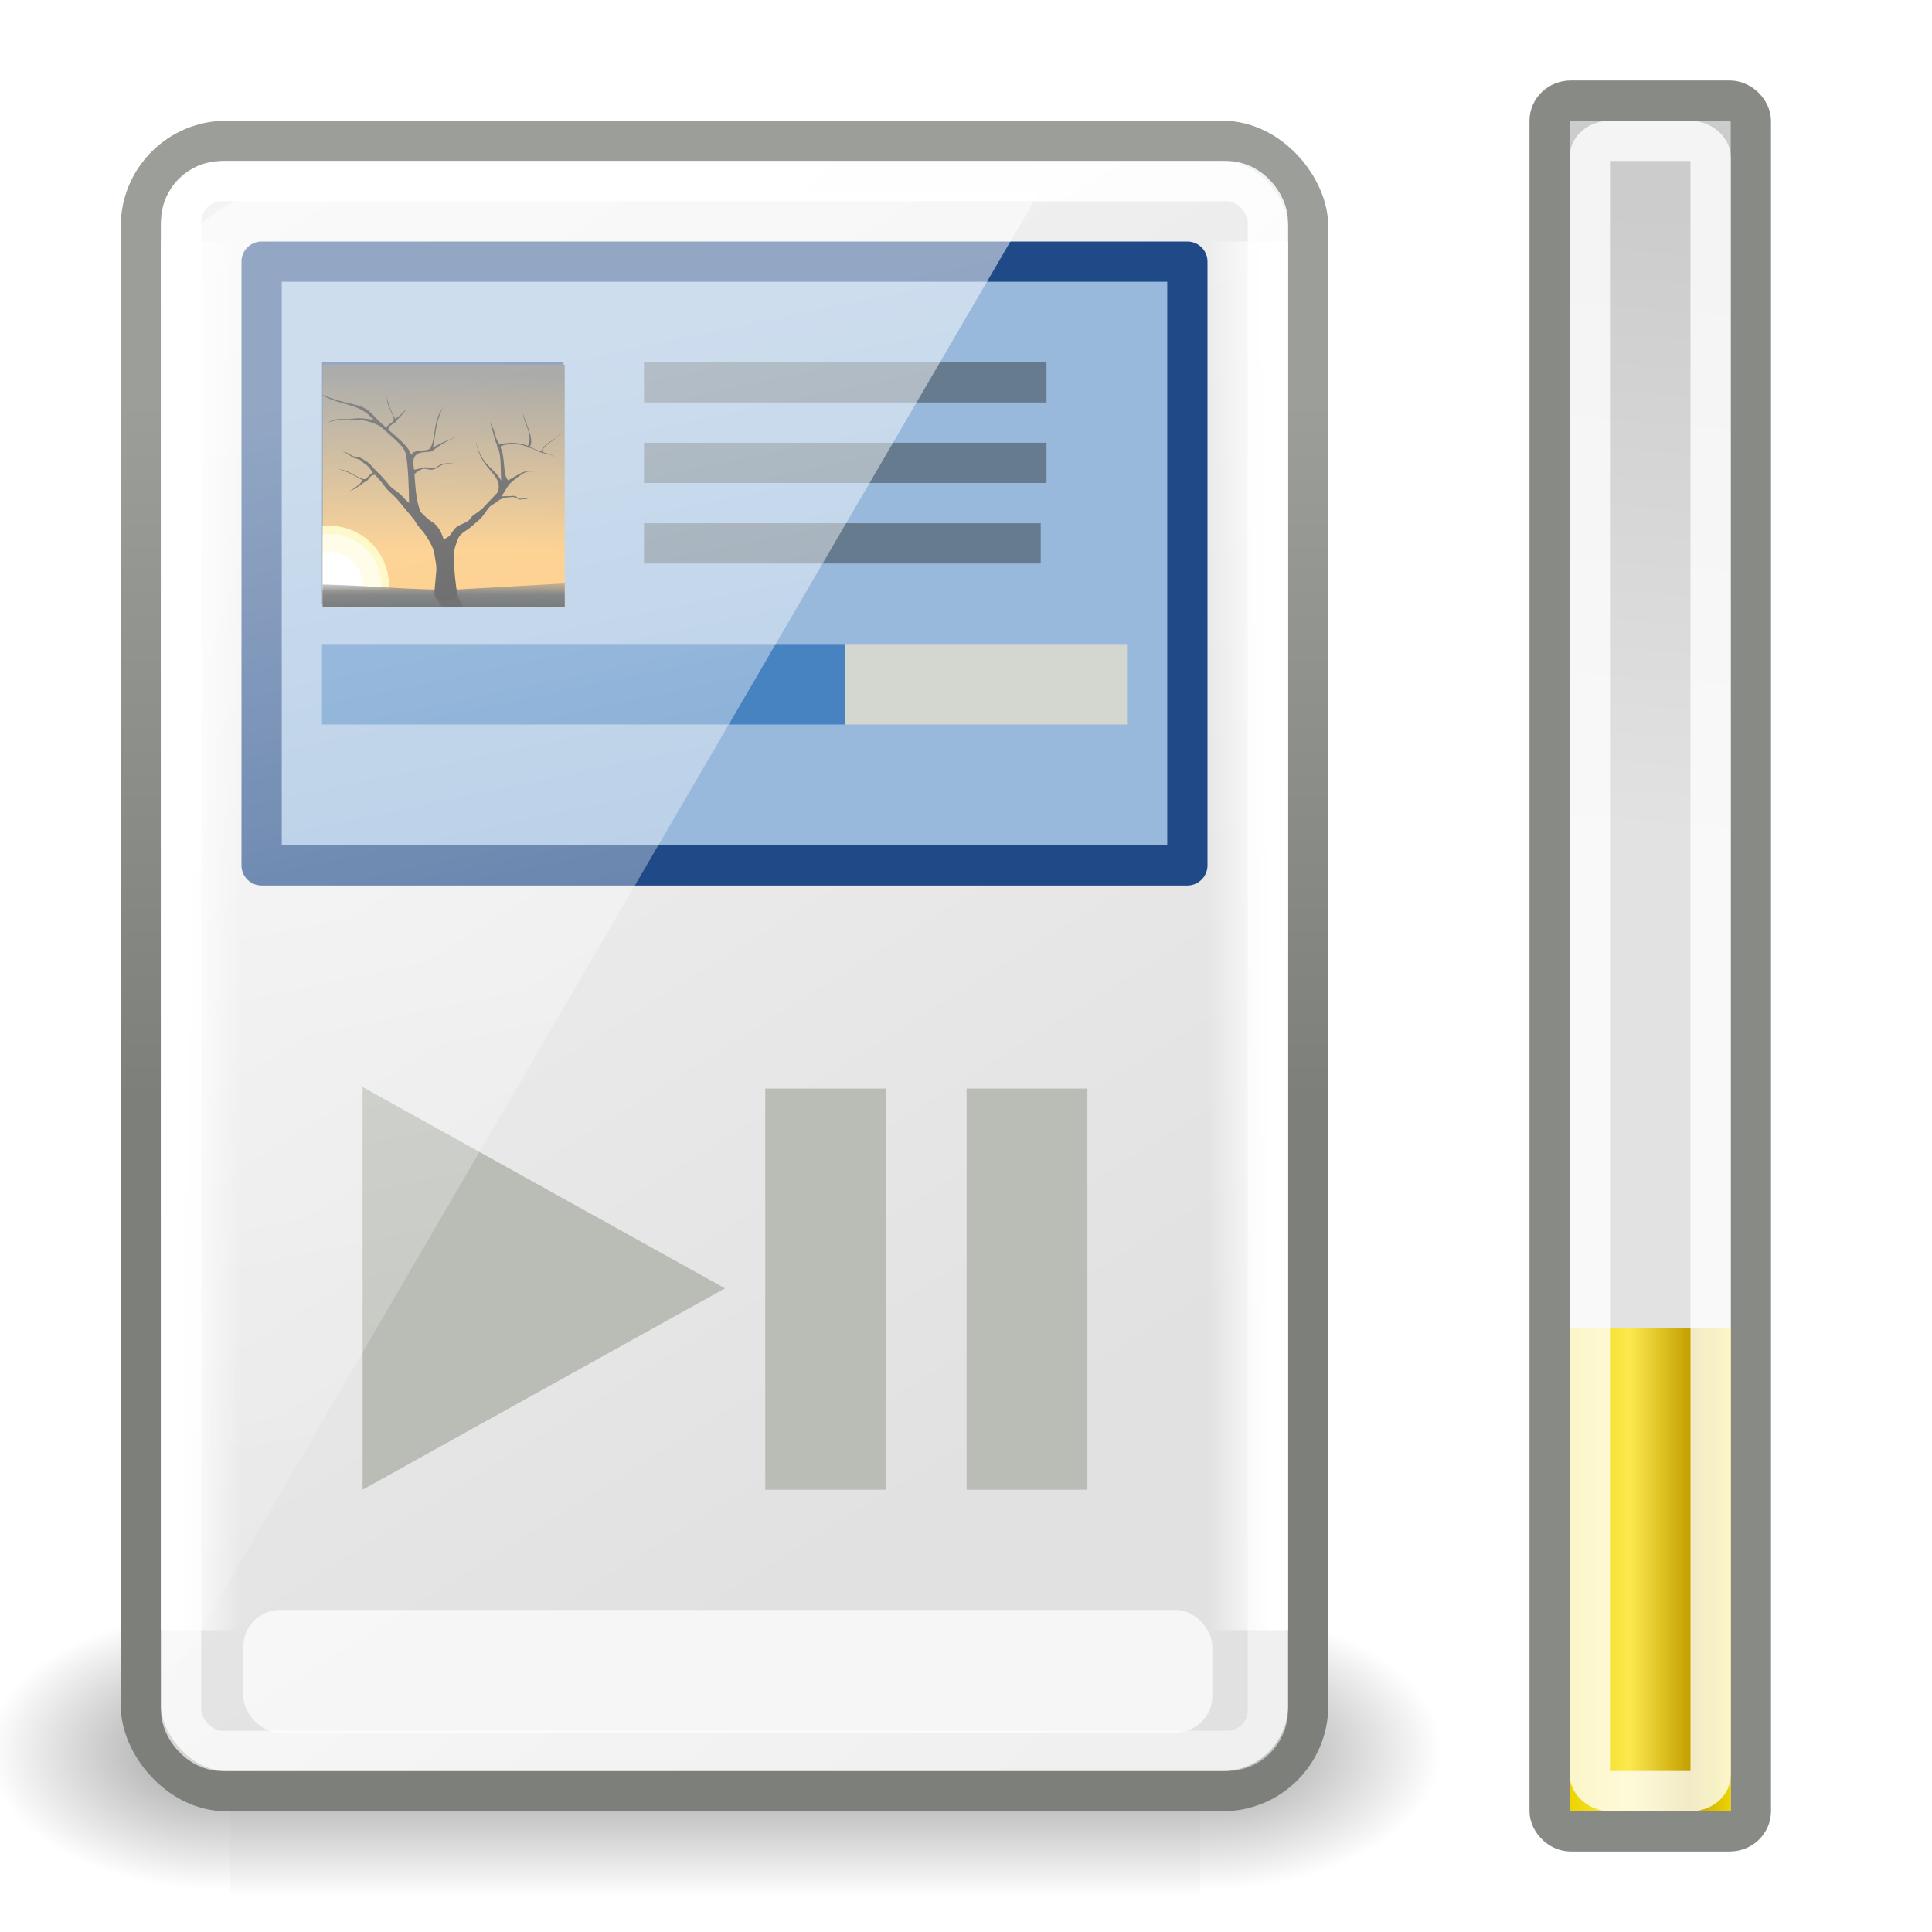 <?xml version="1.0" encoding="UTF-8" standalone="no"?>
<!-- Created with Inkscape (http://www.inkscape.org/) -->

<svg
   xmlns:dc="http://purl.org/dc/elements/1.1/"
   xmlns:cc="http://creativecommons.org/ns#"
   xmlns:rdf="http://www.w3.org/1999/02/22-rdf-syntax-ns#"
   xmlns:svg="http://www.w3.org/2000/svg"
   xmlns="http://www.w3.org/2000/svg"
   xmlns:xlink="http://www.w3.org/1999/xlink"
   xmlns:sodipodi="http://sodipodi.sourceforge.net/DTD/sodipodi-0.dtd"
   xmlns:inkscape="http://www.inkscape.org/namespaces/inkscape"
   width="48"
   height="48"
   id="svg4227"
   version="1.1"
   inkscape:version="0.48.4 r9939"
   sodipodi:docname="xfpm-mediaplayer-020.svg">
  <defs
     id="defs4229">
    <linearGradient
       id="linearGradient4304-6">
      <stop
         style="stop-color:#cccccc;stop-opacity:1;"
         offset="0"
         id="stop4306-6" />
      <stop
         style="stop-color:#e2e2e2;stop-opacity:1;"
         offset="1"
         id="stop4308-0" />
    </linearGradient>
    <linearGradient
       y2="20.639"
       x2="37.715"
       y1="5.171"
       x1="38.187"
       gradientTransform="matrix(0.384,0,0,1.004,26.022,1004.351)"
       gradientUnits="userSpaceOnUse"
       id="linearGradient3189"
       xlink:href="#linearGradient4304-6"
       inkscape:collect="always" />
    <linearGradient
       id="linearGradient9056-8-4">
      <stop
         id="stop9058-5-1"
         offset="0"
         style="stop-color:#edd400;stop-opacity:1" />
      <stop
         style="stop-color:#fce94f;stop-opacity:1"
         offset="0.372"
         id="stop9060-7-0" />
      <stop
         style="stop-color:#c4a000;stop-opacity:1"
         offset="0.744"
         id="stop9062-8-4" />
      <stop
         id="stop9064-8-7"
         offset="1"
         style="stop-color:#edd400;stop-opacity:1" />
    </linearGradient>
    <linearGradient
       inkscape:collect="always"
       xlink:href="#linearGradient9056-8-4"
       id="linearGradient3589"
       gradientUnits="userSpaceOnUse"
       gradientTransform="matrix(2,0,0,2.4,-13,-1466.707)"
       x1="26"
       y1="1045.862"
       x2="28"
       y2="1045.862" />
    <linearGradient
       inkscape:collect="always"
       xlink:href="#linearGradient5048"
       id="linearGradient6715"
       gradientUnits="userSpaceOnUse"
       gradientTransform="matrix(2.774,0,0,1.97,-1892.179,-872.885)"
       x1="302.857"
       y1="366.648"
       x2="302.857"
       y2="609.505" />
    <linearGradient
       id="linearGradient5048">
      <stop
         style="stop-color:black;stop-opacity:0;"
         offset="0"
         id="stop5050" />
      <stop
         id="stop5056"
         offset="0.5"
         style="stop-color:black;stop-opacity:1;" />
      <stop
         style="stop-color:black;stop-opacity:0;"
         offset="1"
         id="stop5052" />
    </linearGradient>
    <radialGradient
       inkscape:collect="always"
       xlink:href="#linearGradient5060"
       id="radialGradient6717"
       gradientUnits="userSpaceOnUse"
       gradientTransform="matrix(2.774,0,0,1.97,-1891.633,-872.885)"
       cx="605.714"
       cy="486.648"
       fx="605.714"
       fy="486.648"
       r="117.143" />
    <linearGradient
       inkscape:collect="always"
       id="linearGradient5060">
      <stop
         style="stop-color:black;stop-opacity:1;"
         offset="0"
         id="stop5062" />
      <stop
         style="stop-color:black;stop-opacity:0;"
         offset="1"
         id="stop5064" />
    </linearGradient>
    <radialGradient
       inkscape:collect="always"
       xlink:href="#linearGradient5060"
       id="radialGradient6719"
       gradientUnits="userSpaceOnUse"
       gradientTransform="matrix(-2.774,0,0,1.97,112.762,-872.885)"
       cx="605.714"
       cy="486.648"
       fx="605.714"
       fy="486.648"
       r="117.143" />
    <linearGradient
       inkscape:collect="always"
       xlink:href="#linearGradient6119"
       id="linearGradient6125"
       x1="11.786"
       y1="4.429"
       x2="31.071"
       y2="35.286"
       gradientUnits="userSpaceOnUse"
       gradientTransform="translate(296,51)" />
    <linearGradient
       inkscape:collect="always"
       id="linearGradient6119">
      <stop
         style="stop-color:#f4f4f4;stop-opacity:1"
         offset="0"
         id="stop6121" />
      <stop
         style="stop-color:#e2e1e2;stop-opacity:1"
         offset="1"
         id="stop6123" />
    </linearGradient>
    <linearGradient
       inkscape:collect="always"
       xlink:href="#linearGradient6069"
       id="linearGradient6075"
       x1="320"
       y1="77.353"
       x2="320"
       y2="59.946"
       gradientUnits="userSpaceOnUse" />
    <linearGradient
       inkscape:collect="always"
       id="linearGradient6069">
      <stop
         style="stop-color:#7d7f7a;stop-opacity:1"
         offset="0"
         id="stop6071" />
      <stop
         style="stop-color:#9c9e9a;stop-opacity:1"
         offset="1"
         id="stop6073" />
    </linearGradient>
    <linearGradient
       inkscape:collect="always"
       xlink:href="#linearGradient6386"
       id="linearGradient6392"
       x1="14.286"
       y1="9.857"
       x2="36.929"
       y2="38.214"
       gradientUnits="userSpaceOnUse"
       gradientTransform="translate(296,51)" />
    <linearGradient
       inkscape:collect="always"
       id="linearGradient6386">
      <stop
         style="stop-color:white;stop-opacity:1;"
         offset="0"
         id="stop6388" />
      <stop
         style="stop-color:white;stop-opacity:0.514"
         offset="1"
         id="stop6390" />
    </linearGradient>
    <filter
       color-interpolation-filters="sRGB"
       inkscape:collect="always"
       id="filter11423"
       x="-0.176"
       width="1.353"
       y="-0.972"
       height="2.945">
      <feGaussianBlur
         inkscape:collect="always"
         stdDeviation="0.808"
         id="feGaussianBlur11425" />
    </filter>
    <linearGradient
       inkscape:collect="always"
       xlink:href="#linearGradient6081"
       id="linearGradient6087"
       x1="306.438"
       y1="78.438"
       x2="308"
       y2="78.438"
       gradientUnits="userSpaceOnUse" />
    <linearGradient
       inkscape:collect="always"
       id="linearGradient6081">
      <stop
         style="stop-color:#ffffff;stop-opacity:1;"
         offset="0"
         id="stop6083" />
      <stop
         style="stop-color:#ffffff;stop-opacity:0;"
         offset="1"
         id="stop6085" />
    </linearGradient>
    <linearGradient
       inkscape:collect="always"
       xlink:href="#linearGradient6081"
       id="linearGradient6092"
       gradientUnits="userSpaceOnUse"
       x1="306.438"
       y1="78.438"
       x2="308"
       y2="78.438"
       gradientTransform="translate(-640,-5e-7)" />
    <clipPath
       clipPathUnits="userSpaceOnUse"
       id="clipPath10264-4">
      <rect
         style="color:#000000;fill:#ffffff;fill-opacity:1;fill-rule:nonzero;stroke:#000000;stroke-width:2;stroke-linecap:butt;stroke-linejoin:miter;stroke-miterlimit:4;stroke-opacity:1;stroke-dasharray:none;stroke-dashoffset:0;marker:none;visibility:visible;display:inline;overflow:visible;enable-background:accumulate"
         id="rect10266-4"
         width="64.86"
         height="64.457"
         x="-185.28"
         y="113.529" />
    </clipPath>
    <linearGradient
       inkscape:collect="always"
       xlink:href="#linearGradient2065-5-0"
       id="linearGradient16126-6"
       gradientUnits="userSpaceOnUse"
       gradientTransform="matrix(2.627,0,0,2.667,-134.017,85.833)"
       x1="-11.986"
       y1="11.5"
       x2="-11.986"
       y2="28.977" />
    <linearGradient
       inkscape:collect="always"
       id="linearGradient2065-5-0">
      <stop
         style="stop-color: rgb(85, 87, 83);"
         offset="0"
         id="stop2067-7-5" />
      <stop
         style="stop-color: rgb(252, 175, 62);"
         offset="1"
         id="stop2069-6-5" />
    </linearGradient>
    <clipPath
       clipPathUnits="userSpaceOnUse"
       id="clipPath4719-3-3">
      <rect
         style="fill:#000000;fill-opacity:1;stroke:none"
         id="rect4721-9-9"
         width="92"
         height="56"
         x="84"
         y="428" />
    </clipPath>
    <filter
       color-interpolation-filters="sRGB"
       inkscape:collect="always"
       id="filter4608-6-0">
      <feGaussianBlur
         inkscape:collect="always"
         stdDeviation="0.841"
         id="feGaussianBlur4610-1-4" />
    </filter>
    <filter
       color-interpolation-filters="sRGB"
       inkscape:collect="always"
       id="filter4616-8-9"
       x="-0.111"
       width="1.222"
       y="-0.203"
       height="1.405">
      <feGaussianBlur
         inkscape:collect="always"
         stdDeviation="0.839"
         id="feGaussianBlur4618-0-6" />
    </filter>
    <linearGradient
       inkscape:collect="always"
       xlink:href="#linearGradient4616-1-4"
       id="linearGradient16128-7"
       gradientUnits="userSpaceOnUse"
       gradientTransform="matrix(2.706,0,0,3.5,-230.441,58)"
       x1="25.355"
       y1="33.357"
       x2="25.355"
       y2="31.763" />
    <linearGradient
       inkscape:collect="always"
       id="linearGradient4616-1-4">
      <stop
         style="stop-color: rgb(46, 52, 54); stop-opacity: 1;"
         offset="0"
         id="stop4618-9-3" />
      <stop
         style="stop-color: rgb(46, 52, 54); stop-opacity: 0;"
         offset="1"
         id="stop4620-2-0" />
    </linearGradient>
    <linearGradient
       inkscape:collect="always"
       xlink:href="#linearGradient4610-7-6"
       id="linearGradient16130-9"
       gradientUnits="userSpaceOnUse"
       gradientTransform="translate(-295.5,-303.5)"
       x1="145"
       y1="481.125"
       x2="149.75"
       y2="492.875" />
    <linearGradient
       inkscape:collect="always"
       id="linearGradient4610-7-6">
      <stop
         style="stop-color: rgb(0, 0, 0); stop-opacity: 1;"
         offset="0"
         id="stop4612-57-6" />
      <stop
         style="stop-color: rgb(0, 0, 0); stop-opacity: 0;"
         offset="1"
         id="stop4614-0-0" />
    </linearGradient>
    <radialGradient
       inkscape:collect="always"
       xlink:href="#linearGradient4621-8-6"
       id="radialGradient16132-8"
       gradientUnits="userSpaceOnUse"
       gradientTransform="matrix(3.209,0,0,0.19,-582.714,79.534)"
       cx="130"
       cy="536.622"
       fx="130"
       fy="536.622"
       r="46" />
    <linearGradient
       inkscape:collect="always"
       id="linearGradient4621-8-6">
      <stop
         style="stop-color: rgb(0, 0, 0); stop-opacity: 1;"
         offset="0"
         id="stop4623-2-8" />
      <stop
         style="stop-color: rgb(0, 0, 0); stop-opacity: 0;"
         offset="1"
         id="stop4625-3-5" />
    </linearGradient>
    <linearGradient
       inkscape:collect="always"
       id="linearGradient9251-7">
      <stop
         style="stop-color:#ffffff;stop-opacity:1;"
         offset="0"
         id="stop9253-4" />
      <stop
         style="stop-color:#ffffff;stop-opacity:0;"
         offset="1"
         id="stop9255-3" />
    </linearGradient>
    <linearGradient
       y2="258.427"
       x2="213.914"
       y1="61.231"
       x1="172.279"
       gradientTransform="matrix(0.192,0,0,0.192,292.566,44.68)"
       gradientUnits="userSpaceOnUse"
       id="linearGradient3452"
       xlink:href="#linearGradient9251-7"
       inkscape:collect="always" />
  </defs>
  <sodipodi:namedview
     id="base"
     pagecolor="#ffffff"
     bordercolor="#666666"
     borderopacity="1.0"
     inkscape:pageopacity="0.0"
     inkscape:pageshadow="2"
     inkscape:zoom="3.959798"
     inkscape:cx="41.333814"
     inkscape:cy="9.0256323"
     inkscape:document-units="px"
     inkscape:current-layer="layer1"
     showgrid="true"
     inkscape:window-width="1530"
     inkscape:window-height="1171"
     inkscape:window-x="38"
     inkscape:window-y="25"
     inkscape:window-maximized="0">
    <inkscape:grid
       type="xygrid"
       id="grid3061"
       empspacing="5"
       visible="true"
       enabled="true"
       snapvisiblegridlinesonly="true" />
  </sodipodi:namedview>
  <g
     inkscape:label="Layer 1"
     inkscape:groupmode="layer"
     id="layer1"
     transform="translate(0,-1004.362)">
    <rect
       style="color:#000000;fill:url(#linearGradient3189);fill-opacity:1;fill-rule:evenodd;stroke:#888a85;stroke-width:1;stroke-linecap:butt;stroke-linejoin:round;stroke-miterlimit:4;stroke-opacity:1;stroke-dasharray:none;stroke-dashoffset:0;marker:none;visibility:visible;display:inline;overflow:visible"
       id="rect4302"
       width="5"
       height="43"
       x="38.5"
       y="1006.862"
       rx="0.525"
       ry="0.5" />
    <rect
       style="fill:url(#linearGradient3589);fill-opacity:1;stroke:none"
       id="rect4516-6"
       width="4"
       height="12"
       x="39"
       y="1037.362" />
    <rect
       ry="0.395"
       rx="0.5"
       y="1007.862"
       x="39.5"
       height="41"
       width="3"
       id="rect4312"
       style="opacity:0.78;color:#000000;fill:none;stroke:#ffffff;stroke-width:1;stroke-linecap:butt;stroke-linejoin:round;stroke-miterlimit:4;stroke-opacity:1;stroke-dasharray:none;stroke-dashoffset:0;marker:none;visibility:visible;display:inline;overflow:visible" />
    <g
       transform="translate(-302,954.362)"
       style="display:inline;enable-background:new"
       id="g3302">
      <g
         style="display:inline;enable-background:new"
         transform="matrix(0.018,0,0,0.015,335.77,92.205)"
         id="g3952">
        <rect
           style="opacity:0.402;fill:url(#linearGradient6715);fill-opacity:1;fill-rule:nonzero;stroke:none;stroke-width:1;marker:none;visibility:visible;display:inline;overflow:visible"
           id="rect3954"
           width="1339.633"
           height="478.357"
           x="-1559.252"
           y="-150.697" />
        <path
           inkscape:connector-curvature="0"
           style="opacity:0.402;fill:url(#radialGradient6717);fill-opacity:1;fill-rule:nonzero;stroke:none;stroke-width:1;marker:none;visibility:visible;display:inline;overflow:visible"
           d="m -219.619,-150.68 c 0,0 0,478.331 0,478.331 142.874,0.9 345.4,-107.17 345.4,-239.196 0,-132.027 -159.437,-239.135 -345.4,-239.135 z"
           id="path3956"
           sodipodi:nodetypes="cccc" />
        <path
           inkscape:connector-curvature="0"
           sodipodi:nodetypes="cccc"
           id="path3958"
           d="m -1559.252,-150.68 c 0,0 0,478.331 0,478.331 -142.874,0.9 -345.4,-107.17 -345.4,-239.196 0,-132.027 159.437,-239.135 345.4,-239.135 z"
           style="opacity:0.402;fill:url(#radialGradient6719);fill-opacity:1;fill-rule:nonzero;stroke:none;stroke-width:1;marker:none;visibility:visible;display:inline;overflow:visible" />
      </g>
      <rect
         ry="2.121"
         rx="2.121"
         y="53.5"
         x="305.5"
         height="41"
         width="29"
         id="rect10578"
         style="fill:url(#linearGradient6125);fill-opacity:1;stroke:url(#linearGradient6075);stroke-width:1;stroke-linecap:round;stroke-linejoin:round;stroke-miterlimit:4;stroke-opacity:1;stroke-dasharray:none;display:inline;enable-background:new" />
      <rect
         ry="0"
         rx="0"
         y="56.5"
         x="308.5"
         height="15"
         width="23"
         id="rect10580"
         style="fill:#98b9dc;fill-opacity:1;stroke:#204a87;stroke-width:1;stroke-linecap:round;stroke-linejoin:round;stroke-miterlimit:4;stroke-opacity:1;stroke-dasharray:none;display:inline;enable-background:new" />
      <rect
         ry="1.01"
         rx="1.01"
         y="54.5"
         x="306.5"
         height="39"
         width="27"
         id="rect5203"
         style="fill:none;stroke:url(#linearGradient6392);stroke-width:1;stroke-linecap:round;stroke-linejoin:round;stroke-miterlimit:4;stroke-opacity:1;stroke-dasharray:none;display:inline;enable-background:new" />
      <rect
         y="66"
         x="310"
         height="2"
         width="13"
         id="rect10583"
         style="fill:#4883c1;fill-opacity:1;stroke:none;display:inline;enable-background:new" />
      <rect
         y="66"
         x="323"
         height="2"
         width="7"
         id="rect10585"
         style="fill:#d3d7cf;fill-opacity:1;stroke:none;display:inline;enable-background:new" />
      <rect
         y="59"
         x="310"
         height="6"
         width="6"
         id="rect10587"
         style="fill:#204a87;fill-opacity:1;stroke:none;display:inline;enable-background:new" />
      <rect
         y="59"
         x="318"
         height="1"
         width="10"
         id="rect6113"
         style="opacity:0.467;fill:#2e3436;fill-opacity:1;stroke:none;display:inline;enable-background:new" />
      <rect
         y="61"
         x="318"
         height="1"
         width="10"
         id="rect6115"
         style="opacity:0.467;fill:#2e3436;fill-opacity:1;stroke:none;display:inline;enable-background:new" />
      <rect
         y="63"
         x="318"
         height="1"
         width="9.857"
         id="rect6117"
         style="opacity:0.467;fill:#2e3436;fill-opacity:1;stroke:none;display:inline;enable-background:new" />
      <g
         style="fill:#babdb6;display:inline;enable-background:new"
         transform="matrix(0.354,0,0,0.354,291.503,61.519)"
         id="g2223">
        <path
           inkscape:connector-curvature="0"
           inkscape:r_cy="true"
           inkscape:r_cx="true"
           style="fill:#babdb6;fill-opacity:1;fill-rule:evenodd;stroke:none;stroke-width:1;marker:none;visibility:visible;display:inline;overflow:visible"
           d="m 55.101,72.012 0,-28.261 25.435,14.13 -25.435,14.13 z"
           id="path10593"
           sodipodi:nodetypes="cccc" />
        <path
           inkscape:connector-curvature="0"
           id="path10595"
           d="m 83.361,43.858 0,28.155 8.478,0 0,-28.155 -8.478,0 z"
           style="fill:#babdb6;fill-opacity:1;fill-rule:evenodd;stroke:none;stroke-width:1;marker:none;visibility:visible;display:inline;overflow:visible" />
        <path
           inkscape:connector-curvature="0"
           style="fill:#babdb6;fill-opacity:1;fill-rule:evenodd;stroke:none;stroke-width:1;marker:none;visibility:visible;display:inline;overflow:visible"
           d="m 97.492,43.858 0,28.155 8.478,0 0,-28.155 -8.478,0 z"
           id="path10597" />
      </g>
      <rect
         transform="matrix(2.19,0,0,1.528,-366.318,-47.602)"
         ry="0.597"
         rx="0.417"
         y="90.053"
         x="307.928"
         height="1.994"
         width="10.994"
         id="rect6077"
         style="opacity:0.826;fill:#ffffff;fill-opacity:1;fill-rule:nonzero;stroke:none;stroke-width:1;marker:none;visibility:visible;display:inline;overflow:visible;filter:url(#filter11423);enable-background:accumulate" />
      <rect
         ry="0"
         rx="0"
         y="56"
         x="306"
         height="34.5"
         width="2"
         id="rect6079"
         style="fill:url(#linearGradient6087);fill-opacity:1;fill-rule:nonzero;stroke:none;stroke-width:1;marker:none;visibility:visible;display:inline;overflow:visible;enable-background:accumulate" />
      <rect
         transform="scale(-1,1)"
         ry="0"
         rx="0"
         y="56"
         x="-334"
         height="34.5"
         width="2"
         id="rect6090"
         style="fill:url(#linearGradient6092);fill-opacity:1;fill-rule:nonzero;stroke:none;stroke-width:1;marker:none;visibility:visible;display:inline;overflow:visible;enable-background:accumulate" />
      <g
         id="g10297-4"
         transform="matrix(0.19,0,0,0.19,305.792,44.518)"
         style="display:inline;enable-background:new">
        <g
           id="g2655-0"
           style="display:inline;enable-background:new"
           transform="translate(-313,-152.5)">
          <g
             id="g8231-1"
             transform="matrix(0.488,0,0,0.491,425.652,173.285)"
             clip-path="url(#clipPath10264-4)">
            <path
               inkscape:connector-curvature="0"
               style="fill:url(#linearGradient16126-6);fill-opacity:1;stroke:none;display:inline"
               d="m -211.5,112.843 92,0 0,67.657 -92,0 0,-67.657 z"
               id="rect3813-7"
               sodipodi:nodetypes="ccccc"
               clip-path="none"
               mask="none" />
            <g
               transform="translate(-295.5,-310.5)"
               clip-path="url(#clipPath4719-3-3)"
               id="g4713-7"
               style="display:inline">
              <g
                 id="g4629-0">
                <path
                   transform="matrix(1.142,0,0,1.142,-14.536,-68.656)"
                   d="m 124.804,483.028 c 0,7.737 -6.272,14.01 -14.01,14.01 -7.737,0 -14.01,-6.272 -14.01,-14.01 0,-7.737 6.272,-14.01 14.01,-14.01 7.737,0 14.01,6.272 14.01,14.01 z"
                   sodipodi:ry="14.009553"
                   sodipodi:rx="14.009553"
                   sodipodi:cy="483.02795"
                   sodipodi:cx="110.79479"
                   id="path4565-8"
                   style="fill:#fef39e;fill-opacity:1;stroke:none"
                   sodipodi:type="arc" />
                <path
                   transform="matrix(0.995,0,0,0.995,1.775,2.456)"
                   d="m 124.804,483.028 c 0,7.737 -6.272,14.01 -14.01,14.01 -7.737,0 -14.01,-6.272 -14.01,-14.01 0,-7.737 6.272,-14.01 14.01,-14.01 7.737,0 14.01,6.272 14.01,14.01 z"
                   sodipodi:ry="14.009553"
                   sodipodi:rx="14.009553"
                   sodipodi:cy="483.02795"
                   sodipodi:cx="110.79479"
                   id="path4587-9"
                   style="fill:#fffbd7;fill-opacity:1;stroke:none;display:inline;filter:url(#filter4608-6-0)"
                   sodipodi:type="arc" />
              </g>
            </g>
            <path
               inkscape:connector-curvature="0"
               id="path4416-7"
               d="m -183.5,163.438 c -5.003,0 -9.062,4.06 -9.062,9.062 0,0.292 0.004,0.59 0.031,0.875 l 18.062,0 c 0.027,-0.285 0.031,-0.583 0.031,-0.875 0,-5.003 -4.06,-9.063 -9.062,-9.062 l -1e-4,0 z"
               style="fill:#ffffff;fill-opacity:1;stroke:none;display:inline;filter:url(#filter4616-8-9)" />
            <path
               inkscape:connector-curvature="0"
               sodipodi:nodetypes="cccccc"
               id="rect3817-8"
               d="m -211.5,173.625 c 22.498,-3.412 40.875,-0.167 60.875,-0.125 l 31.125,-1.75 0,8.75 -92,0 0,-6.875 z"
               style="fill:url(#linearGradient16128-7);fill-opacity:1;stroke:none;display:inline" />
            <path
               inkscape:connector-curvature="0"
               id="path4732-3"
               d="m -186.094,121.281 c 4.952,3.156 10.098,2.36 13.812,6.281 0.209,0.22 0.415,0.413 0.625,0.625 -0.912,0.013 -3.362,-0.645 -5.812,-0.219 -2.04,0.355 -4.026,-0.554 -6.438,1.031 2.809,-1.177 5.059,-0.417 7.312,-0.719 1.757,-0.236 4.86,0.606 6.844,1.75 3.199,2.92 6.068,5.003 6.656,7.031 0.752,2.591 0.931,10.177 0.969,13.312 -0.34,-0.274 -0.661,-0.565 -0.969,-0.875 -0.689,-0.713 -1.348,-1.478 -2.156,-2.062 -0.777,-0.563 -1.583,-1.081 -2.219,-1.812 -0.665,-0.897 -1.447,-1.697 -2.188,-2.531 -0.706,-0.722 -1.456,-1.397 -2.125,-2.156 -0.616,-0.757 -1.336,-1.423 -2.188,-1.906 -0.776,-0.473 -1.583,-1.003 -2.531,-0.969 -0.475,-0.079 -0.959,-0.191 -1.312,-0.531 -0.598,-0.442 -1.324,-0.713 -2.062,-0.781 l 0.125,0.062 c 0.911,0.245 1.682,0.822 2.406,1.406 0.825,0.411 1.87,0.341 2.531,1.062 0.705,0.744 1.761,1.144 2.281,2.062 0.209,0.35 0.45,0.665 0.719,0.969 -0.703,0.279 -1.379,1.262 -1.875,1.594 -1.298,0.868 -4.609,-2.748 -7.5,-2.406 2.085,-0.047 5.755,2.508 6.469,2.719 0.558,0.165 -1.666,2.104 -3.375,3.031 1.517,-0.431 3.977,-2.517 4.438,-2.625 0.578,-0.135 1.162,-1.947 2.438,-1.688 0.267,0.282 0.54,0.573 0.781,0.875 0.693,0.78 1.386,1.54 1.969,2.406 0.852,1.062 1.955,1.878 2.875,2.875 0.747,0.78 1.395,1.646 2.094,2.469 0.933,1.125 1.879,2.25 2.812,3.375 0.421,0.873 1.032,1.61 1.656,2.344 0.666,0.76 1.31,1.558 1.812,2.438 0.599,0.891 1.113,1.841 1.5,2.844 0.308,0.948 0.484,1.921 0.625,2.906 0.191,1.037 0.349,2.099 0.25,3.156 -0.146,1.571 -0.307,3.146 -0.438,4.719 -0.022,0.784 -0.121,1.621 0.25,2.344 0.886,0.561 1.944,0.692 2.969,0.75 0.866,-0.024 1.726,-0.225 2.469,-0.688 0.319,-0.162 0.634,-0.495 0.469,-0.875 -0.187,-1.017 -0.403,-2.031 -0.5,-3.062 -0.134,-1.153 -0.26,-2.311 -0.344,-3.469 -0.099,-1.095 -0.148,-2.183 -0.188,-3.281 0.032,-1.002 0.077,-2.036 0.375,-3 0.325,-0.942 0.652,-2.183 1.25,-2.969 0.851,-1.043 2.116,-1.516 3.094,-2.438 0.824,-0.717 1.689,-1.39 2.469,-2.156 0.759,-0.713 1.634,-2.171 2.312,-2.969 0.762,-0.806 1.49,-0.899 2.219,-1.625 0.19,-0.13 0.388,-0.258 0.594,-0.375 0.529,-0.268 1.041,-0.576 1.719,-0.625 0.7,0.04 1.394,-0.19 2.094,-0.094 0.7,0.056 1.029,0.729 1.781,0.656 0.665,-0.123 1.352,-0.12 2.031,-0.062 -0.215,-0.084 -0.446,-0.154 -0.688,-0.188 -0.49,-0.09 -0.984,0.076 -1.469,0.031 -0.632,-0.054 -0.831,-0.556 -1.375,-0.719 -0.662,-0.116 -1.359,0.101 -2.031,0.062 -0.538,-0.074 -1.055,0.045 -1.594,0.031 0.764,-1.123 1.443,-2.447 2.25,-3.375 1.34,-1.245 2.987,-2.482 4.031,-2.969 1.392,-0.648 2.385,0.158 4.219,-0.75 -2.04,0.861 -3.281,-0.277 -5.688,1.125 -1.326,0.762 -2.212,1.187 -2.969,1.719 -1.588,-1.345 -0.705,-6.062 -2.094,-8.781 0.083,-0.096 0.125,-0.207 0.125,-0.344 1.544,-0.658 3.855,-0.626 5.344,-0.344 1.809,0.343 1.143,0.697 2.062,0.75 0.808,0.046 2.213,0.834 3.344,1.281 1.223,0.484 1.538,-0.021 3.844,1.219 -1.655,-1.121 -3.349,-1.132 -3.594,-1.406 0.746,-2.429 3.796,-2.887 5.062,-5.188 -1.764,2.593 -4.053,2.34 -5.281,5.094 -1.227,-0.344 -2.443,-0.893 -3.062,-1.281 1.498,-1.875 -1.687,-7.19 -1.781,-9 -0.111,2.413 2.831,5.847 1.25,8.812 -3.168,-1.259 -5.75,-0.789 -7.438,-0.406 -0.063,-0.043 -0.141,-0.08 -0.219,-0.094 -1.385,-2.041 -0.953,-3.546 -2.5,-5.781 0.86,2.035 1.031,4.215 1.875,5.969 0.02,0.042 0.043,0.083 0.062,0.125 -0.038,0.075 -0.062,0.16 -0.062,0.25 0,0.226 0.147,0.417 0.344,0.5 0.925,2.721 0.582,6.132 0.812,8.656 -2.339,-3.839 -5.156,-3.902 -6.781,-10.25 1.349,7.769 7.428,8.464 5.875,13.344 -1.189,1.239 -3.117,3.336 -4.031,4.25 -0.763,0.679 -1.596,1.268 -2.438,1.844 -0.876,0.654 -0.797,1.133 -1.719,1.719 -0.687,0.463 -2.248,0.962 -2.844,1.438 -0.779,0.622 -1.21,1.47 -1.875,2.312 -0.354,0.479 -1.24,0.615 -1.562,1.25 -0.329,-1.332 -1.286,-3.809 -3.094,-4.844 -0.893,-0.512 -1.895,-1.439 -2.625,-2.219 -0.162,-0.17 -0.321,-0.317 -0.5,-0.469 -1.242,-3.001 -1.375,-6.709 -1.656,-10.062 0.097,-0.092 0.174,-0.191 0.281,-0.281 0.537,-0.405 1.031,-0.859 1.938,-1.125 1.004,-0.197 1.643,0.335 2.688,0.188 1.015,-0.183 1.852,-1.065 2.844,-1.375 0.834,-0.325 2.075,-0.138 3.062,-0.312 -1.148,0.056 -2.265,-0.148 -3.375,0.188 -0.919,0.162 -1.466,1.117 -2.344,1.156 -1.008,0.119 -1.63,-0.407 -2.594,-0.219 -0.803,0.114 -1.459,0.397 -2.219,0.562 -0.096,-0.061 -0.413,0.05 -0.406,-0.062 -0.062,-0.566 -0.128,-1.127 -0.219,-1.656 -0.06,-3.897 4.273,-2.57 5.156,-3.25 0.581,-0.448 3.855,-3.049 6.75,-3.656 -3.435,0.62 -6.899,3.236 -6.562,2.406 0.43,-1.06 0.76,-7.918 2.844,-10.375 -3.233,3.138 -1.937,10.598 -4.281,11.312 -1.149,0.351 -3.948,-0.011 -4.438,1.375 -0.105,-0.299 -0.212,-0.573 -0.344,-0.844 -0.848,-1.747 -3.208,-3.669 -5.719,-5.844 -0.247,-1.223 1.709,-1.614 1.906,-2.125 0.153,-0.396 2.422,-2.389 3,-3.688 -1.082,1.426 -3.179,3.223 -3.281,2.719 -0.131,-0.644 -2.232,-4.077 -1.969,-5.906 -0.634,2.513 2.512,5.711 1.531,6.781 -0.404,0.441 -1.568,1.001 -1.812,1.656 -1.213,-1.066 -2.419,-2.18 -3.531,-3.406 -3.251,-3.584 -5.745,-2.032 -14.312,-5.656 l 0,-2e-4 z"
               style="fill:#000000;fill-opacity:1;fill-rule:evenodd;stroke:none;display:inline" />
            <path
               inkscape:connector-curvature="0"
               id="path3791-9"
               d="m -152.594,174.375 c -0.993,0.048 -1.983,0.163 -2.562,0.625 0.023,0.595 0.582,1.291 1.031,1.938 0.908,1.19 1.827,2.373 2.75,3.562 l 4.969,0 c -0.427,-0.766 -0.822,-1.55 -1.219,-2.312 -0.465,-0.85 -0.819,-1.693 -1.188,-2.531 -0.042,-0.313 -0.53,-0.585 -0.938,-0.719 -0.995,-0.382 -1.965,-0.543 -2.844,-0.562 z"
               style="opacity:0.797;fill:url(#linearGradient16130-9);fill-opacity:1;fill-rule:evenodd;stroke:none;display:inline" />
            <path
               inkscape:connector-curvature="0"
               sodipodi:nodetypes="cccccc"
               id="path4619-2"
               d="m -211.5,173.625 c 22.498,-3.412 40.875,-0.167 60.875,-0.125 l 31.125,-1.75 0,8.75 -92,0 0,-6.875 z"
               style="fill:url(#radialGradient16132-8);fill-opacity:1;stroke:none;display:inline" />
          </g>
        </g>
      </g>
      <path
         inkscape:connector-curvature="0"
         sodipodi:nodetypes="ccccc"
         style="opacity:0.515;fill:url(#linearGradient3452);fill-opacity:1;stroke:none;display:inline;enable-background:new"
         clip-path="none"
         d="m 309.053,54.749 c -1.641,0 -2.965,1.324 -2.965,2.965 l 0,34.323 c 0,0 21.745,-37.288 21.745,-37.288 l -18.78,0 z"
         id="rect9242-4" />
    </g>
  </g>
</svg>
